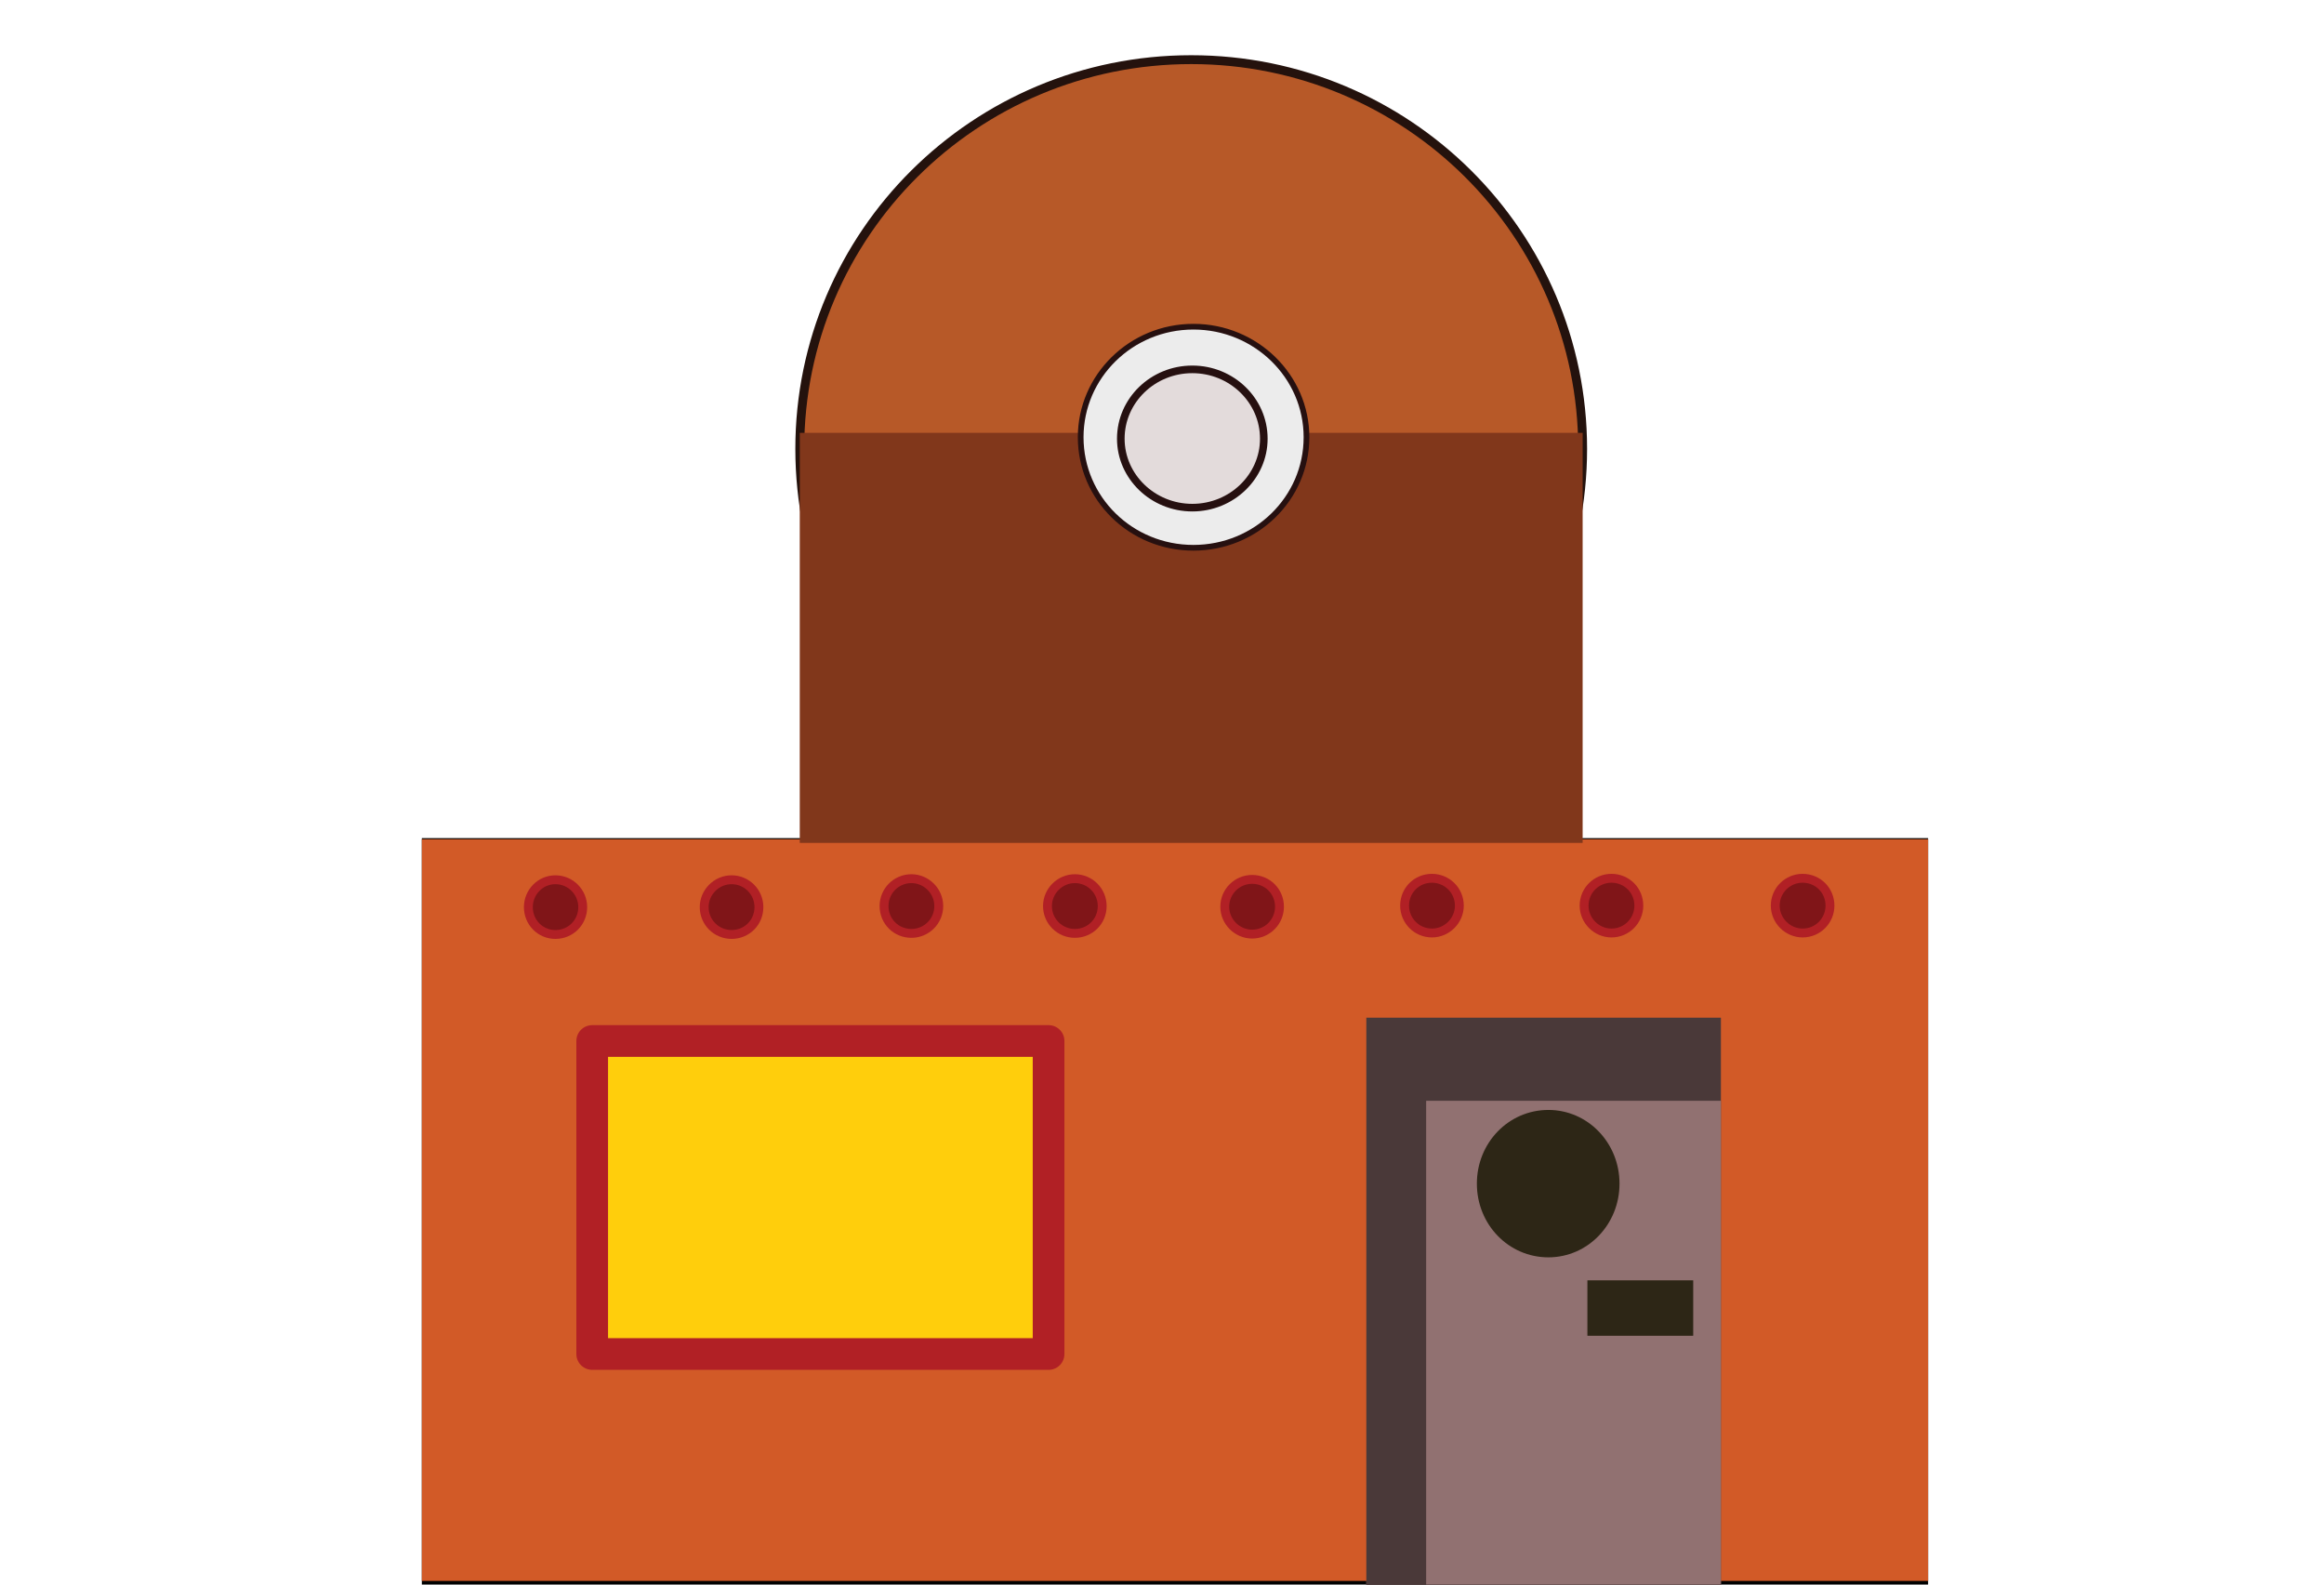 <?xml version="1.0" encoding="utf-8"?>
<!-- Generator: Adobe Illustrator 16.0.0, SVG Export Plug-In . SVG Version: 6.00 Build 0)  -->
<!DOCTYPE svg PUBLIC "-//W3C//DTD SVG 1.1//EN" "http://www.w3.org/Graphics/SVG/1.1/DTD/svg11.dtd">
<svg version="1.1" id="Layer_1" xmlns="http://www.w3.org/2000/svg" xmlns:xlink="http://www.w3.org/1999/xlink" x="0px" y="0px"
	 width="220px" height="150px" viewBox="0 0 220 150" enable-background="new 0 0 220 150" xml:space="preserve">
<g>
	<rect x="39.933" y="79.342" fill="#020202" width="142.59" height="70.656"/>
	<rect x="129.342" y="96.334" fill="#4A3939" width="33.567" height="53.666"/>
	<rect x="129.342" y="96.334" fill="#4A3939" width="33.567" height="53.666"/>
	<path fill="#B75928" stroke="#24120D" stroke-width="0.84" d="M149.82,42.494c0,20.339-16.577,36.848-37.056,36.848
		c-20.478,0-37.054-16.508-37.054-36.848S92.287,5.647,112.765,5.647C133.243,5.647,149.82,22.153,149.82,42.494L149.82,42.494z"/>
	<polygon fill="#D25A27" points="39.933,114.531 39.933,79.446 111.212,79.446 182.523,79.446 182.523,114.531 182.523,149.653 
		111.212,149.653 39.933,149.653 	"/>
	
		<rect x="56.06" y="98.543" fill="#FFCE0C" stroke="#B12025" stroke-width="3" stroke-linejoin="round" width="43.203" height="29.63"/>
	<rect x="129.342" y="96.334" fill="#4A3939" width="33.567" height="53.666"/>
	<rect x="135.006" y="104.206" fill="#917171" width="27.903" height="45.792"/>
	<path fill="#2D2616" d="M153.31,112.046c0,3.868-3.004,6.977-6.734,6.977c-3.765,0-6.769-3.108-6.769-6.977
		c0-3.869,3.004-6.976,6.769-6.976C150.306,105.07,153.31,108.177,153.31,112.046L153.31,112.046z"/>
	<rect x="150.27" y="121.199" fill="#2D2616" width="10.016" height="5.248"/>
	<rect x="75.71" y="40.974" fill="#81371B" width="74.11" height="38.817"/>
	<path fill="#ECECEC" stroke="#261010" stroke-width="0.54" d="M123.678,41.39c0,5.803-4.801,10.464-10.705,10.464
		c-5.905,0-10.671-4.662-10.671-10.464c0-5.767,4.765-10.464,10.671-10.464C118.878,30.925,123.678,35.622,123.678,41.39
		L123.678,41.39z"/>
	<path fill="#E3DBDB" stroke="#261010" stroke-width="0.72" d="M119.638,41.527c0,3.592-3.039,6.528-6.767,6.528
		c-3.731,0-6.771-2.936-6.771-6.528c0-3.626,3.039-6.562,6.771-6.562C116.599,34.966,119.638,37.901,119.638,41.527L119.638,41.527z
		"/>
	<path fill="#801518" stroke="#B12025" stroke-width="0.84" stroke-linejoin="round" d="M55.163,85.869c0,1.45-1.141,2.59-2.59,2.59
		c-1.417,0-2.556-1.139-2.556-2.59c0-1.415,1.139-2.59,2.556-2.59C54.022,83.279,55.163,84.454,55.163,85.869L55.163,85.869z"/>
	<path fill="#801518" stroke="#B12025" stroke-width="0.84" stroke-linejoin="round" d="M71.843,85.869
		c0,1.45-1.139,2.59-2.591,2.59c-1.416,0-2.59-1.139-2.59-2.59c0-1.415,1.174-2.59,2.59-2.59
		C70.704,83.279,71.843,84.454,71.843,85.869L71.843,85.869z"/>
	<path fill="#801518" stroke="#B12025" stroke-width="0.84" stroke-linejoin="round" d="M88.868,85.767
		c0,1.449-1.174,2.59-2.59,2.59c-1.45,0-2.59-1.14-2.59-2.59c0-1.415,1.139-2.59,2.59-2.59
		C87.694,83.177,88.868,84.35,88.868,85.767L88.868,85.767z"/>
	<path fill="#801518" stroke="#B12025" stroke-width="0.84" stroke-linejoin="round" d="M104.339,85.767
		c0,1.449-1.14,2.59-2.591,2.59c-1.415,0-2.59-1.14-2.59-2.59c0-1.415,1.175-2.59,2.59-2.59
		C103.2,83.177,104.339,84.35,104.339,85.767L104.339,85.767z"/>
	<path fill="#801518" stroke="#B12025" stroke-width="0.84" stroke-linejoin="round" d="M121.122,85.835
		c0,1.415-1.139,2.59-2.59,2.59c-1.415,0-2.591-1.175-2.591-2.59c0-1.451,1.176-2.59,2.591-2.59
		C119.983,83.245,121.122,84.384,121.122,85.835L121.122,85.835z"/>
	<path fill="#801518" stroke="#B12025" stroke-width="0.84" stroke-linejoin="round" d="M138.148,85.73
		c0,1.416-1.175,2.59-2.592,2.59c-1.448,0-2.59-1.174-2.59-2.59c0-1.45,1.141-2.59,2.59-2.59
		C136.974,83.143,138.148,84.28,138.148,85.73L138.148,85.73z"/>
	<path fill="#801518" stroke="#B12025" stroke-width="0.84" stroke-linejoin="round" d="M155.139,85.73
		c0,1.416-1.139,2.59-2.591,2.59c-1.416,0-2.59-1.174-2.59-2.59c0-1.45,1.174-2.59,2.59-2.59
		C154,83.143,155.139,84.28,155.139,85.73L155.139,85.73z"/>
	<path fill="#801518" stroke="#B12025" stroke-width="0.84" stroke-linejoin="round" d="M173.233,85.73
		c0,1.416-1.138,2.59-2.59,2.59c-1.414,0-2.59-1.174-2.59-2.59c0-1.45,1.176-2.59,2.59-2.59
		C172.096,83.143,173.233,84.28,173.233,85.73L173.233,85.73z"/>
</g>
<g>
</g>
<g>
</g>
<g>
</g>
<g>
</g>
<g>
</g>
<g>
</g>
</svg>
